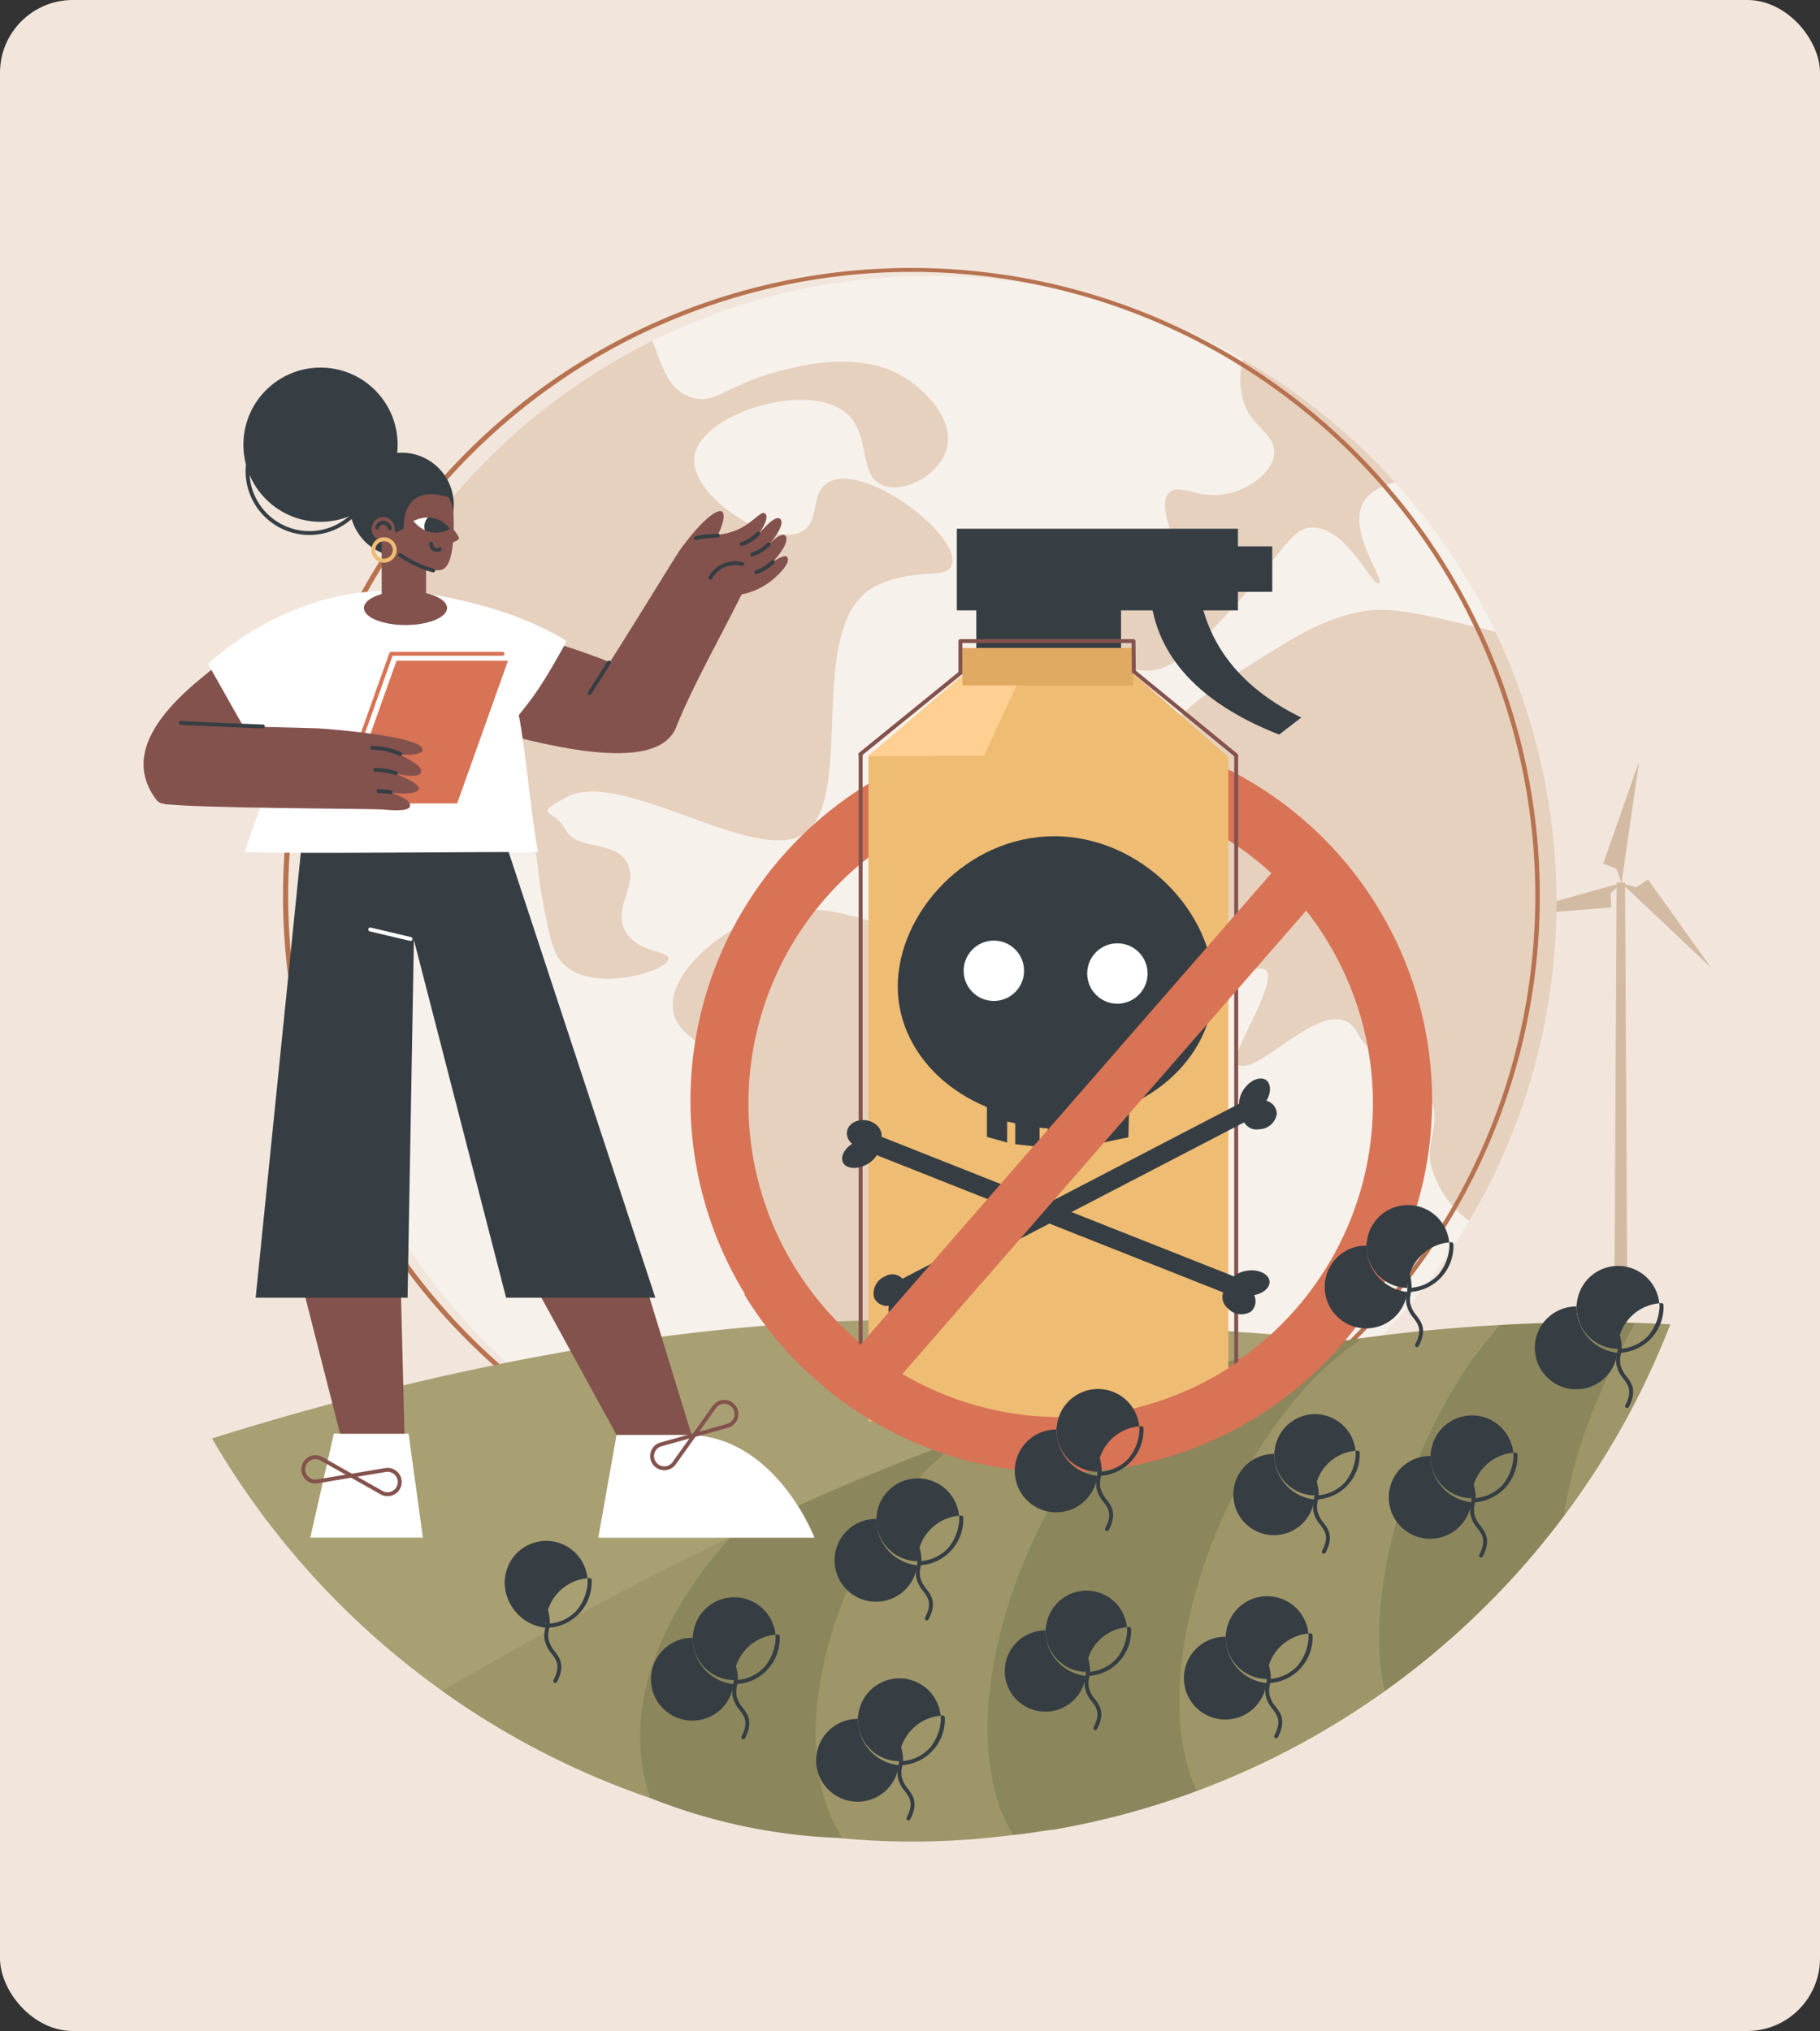 <svg xmlns="http://www.w3.org/2000/svg" xmlns:xlink="http://www.w3.org/1999/xlink" width="250" height="279" viewBox="0 0 250 279"><rect x="0" y="0" width="250" height="279" fill="#333333" stroke="none"/><defs><clipPath id="a"><path d="M686.136,672.628a3.812,3.812,0,0,1,5,1.1,3.812,3.812,0,0,1-5-1.1Z" transform="translate(-686.136 -672.141)" fill="none"/></clipPath></defs><g transform="translate(8890 9516)"><rect width="250" height="279" rx="10" transform="translate(-8890 -9516)" fill="#f2e6dc"/><g transform="translate(-9211 -9821)"><circle cx="111.5" cy="111.5" r="111.5" transform="translate(335 335)" fill="#f2e6dc"/><g transform="translate(527.447 409.557)"><path d="M2041.24,1153.356h-1.912l.376-69.66h1.16Z" transform="translate(-2024.089 -1067.018)" fill="#d3bba3"/><g transform="translate(0)"><path d="M2047.93,1080.764l2.018.569,1.624-1.08,8.681,12.146Z" transform="translate(-2031.643 -1063.995)" fill="#d3bba3"/><path d="M2029.8,963.6l-.7-1.979-1.818-.707,4.945-14.087Z" transform="translate(-2013.511 -946.832)" fill="#d3bba3"/><path d="M1930.594,1084.016l-1.527,1.437.09,1.948-14.882,1.189Z" transform="translate(-1914.275 -1067.299)" fill="#d3bba3"/></g></g><g transform="translate(359.965 341.808)"><path d="M725.692,483.756s4.911,33.228-2.615,45.92a86.029,86.029,0,0,1-153.469-76.83c4.318-10.376,25.63-16.824,25.63-16.824s7.112-23.012,15.622-27.236A86.149,86.149,0,0,1,692,411.341c4.4,2.541,9.471,12.69,9.471,12.69s8.757,1.267,11.38,4.168a86.167,86.167,0,0,1,13.787,20.526C732.1,460.114,725.692,483.756,725.692,483.756Z" transform="translate(-560.217 -398.768)" fill="#f7f1eb"/><path d="M682.387,492.564c-2.462,1.483-1.121,5.339-3.575,6.722-4.208,2.371-15.466-4.85-14.808-10.257.712-5.853,15.5-10.534,20.858-6.01,3.45,2.912,1.609,8.471,4.949,9.9,2.832,1.21,7.778-1.238,8.838-4.949,1.4-4.9-4.781-9.193-5.3-9.545-6.252-4.22-14.861-1.91-18.029-1.061-6.844,1.836-8.4,4.528-11.666,3.535-3.45-1.048-4.162-4.793-5.406-7.788A86.318,86.318,0,0,0,617,517.168c3.07,4.353,10.553,4.87,13.07,12.516,1.324,4.021.4,7.362,3.182,9.545,2.833,2.223,5.86.383,8.131,2.828,1.347,1.45.814,2.671,1.768,7.778.92,4.927,1.381,7.391,2.828,8.838,4.174,4.172,14.44.985,14.495-.707.036-1.121-4.429-.787-6.01-3.889-1.649-3.235,1.879-6.2.354-9.192-1.674-3.282-6.919-1.676-8.485-4.6-1.616-3.014-4.751-1.888.145-4.512,7.182-3.849,24.539,8.385,31.68,5.509,8.887-3.578.29-29.549,10.951-34.582,5.376-2.538,9.508-.706,10.252-2.828C700.764,499.863,687.274,489.622,682.387,492.564Z" transform="translate(-607.598 -463.089)" fill="#e6d0be"/><path d="M989.674,1115.5a21.407,21.407,0,0,1,13.1-.452,22.516,22.516,0,0,1,9.207,4.44c5.8,4.773,4.093,8.728,8.972,11.963,5.274,3.5,11.064,1.394,11.963,4.112.487,1.472-1.192,2.146-2.617,5.607-2.529,6.142.058,10.576-2.617,12.336-1.461.962-4.486,1.122-4.486,1.122a17.828,17.828,0,0,1-.747,6.355c-.711,1.928-1.473,1.866-3.365,4.486-2.65,3.669-1.918,4.846-3.846,7.257-2.882,3.606-5.639,2.377-7.369,4.83-3.65,5.175,5.76,14.687,2.991,17.944-2.1,2.467-10.693.769-14.455-4.486-2.653-3.706-.693-6.1-2.243-15.2a77.639,77.639,0,0,0-4.984-16.449c-2.842-6.8-4.985-9.319-4.193-13.656.682-3.733,2.713-4.288,2.448-7.029-.5-5.219-8.1-5.66-8.972-10.467S984.1,1117.682,989.674,1115.5Z" transform="translate(-924.944 -1026.079)" fill="#e6d0be"/><path d="M1574.024,779.306c-11.974-2.879-15.084-3.74-20.289-2.314-4.5,1.233-8.116,3.54-15.347,8.153-6.895,4.4-8.109,6.273-8.633,7.194-2.98,5.233-1.545,11.026,0,17.266,1.349,5.448,2.823,11.4,6.714,12.47,1.865.512-2.111,6.313,3.672,3.928,7.385-3.047-3.044,11.459-1.653,12.672,2.772,2.417,13.059-11.055,16.686-4.13,2.427,4.633,8.122,3.8,10.072,9.113,1.329,3.622-.809,5.393,0,9.113a13.805,13.805,0,0,0,5.214,7.482,86.114,86.114,0,0,0,3.564-80.946Z" transform="translate(-1407.604 -729.347)" fill="#e6d0be"/><path d="M1495.558,510.931a86.376,86.376,0,0,0-20.851-16.857,10.332,10.332,0,0,0,.44,6.772c1.323,2.682,4.074,3.732,3.837,6.235-.234,2.469-3.2,4.533-5.755,5.276-4.356,1.267-7.124-1.424-8.633,0-2.266,2.137,2.813,9.294.48,11.511-1.528,1.451-4.29-1.061-7.194.48-2.75,1.459-4.541,5.976-2.878,9.113,1.293,2.438,4.346,3.425,6.714,3.357,1.986-.057,4.653-.887,11.99-9.113,6.779-7.6,7.749-10.529,10.551-10.551,4.709-.039,8.211,8.18,9.113,7.674.837-.47-3.889-6.6-2.4-10.551C1491.605,512.6,1493.261,511.561,1495.558,510.931Z" transform="translate(-1342.925 -481.498)" fill="#e6d0be"/><g transform="translate(0 0)"><path d="M626.159,563.423l-.511,0a86.275,86.275,0,0,1,.483-172.549l.511,0a86.274,86.274,0,0,1,85.777,86.77l-.269,0,.269,0a86.275,86.275,0,0,1-86.26,85.779Zm-.022-172.013a85.738,85.738,0,0,0-.486,171.474h.508a85.738,85.738,0,0,0,.48-171.474Z" transform="translate(-539.87 -390.872)" fill="#b77250"/></g></g><g transform="translate(350.123 486.364)"><path d="M553.055,1577.135c-35.6,0-72.774,9.538-93.952,16.237a111.577,111.577,0,0,0,79.218,54.086q7.858.437,16.2.434a162.648,162.648,0,0,0,27.714-2.353,111.738,111.738,0,0,0,73.719-59.863C628.262,1580.351,592.327,1577.135,553.055,1577.135Z" transform="translate(-459.103 -1577.135)" fill="#a8a073"/><g transform="translate(58.391 7.848)"><path d="M1184.727,1641.541c-9.137,2.317-17.98,5.087-26.556,8.194-16.785,10.863-26.942,40.887-17.462,55.1a105.383,105.383,0,0,0,24.181-.493C1154.939,1688.026,1167.209,1653.521,1184.727,1641.541Z" transform="translate(-1112.843 -1641.541)" fill="#9e9569"/><path d="M983.6,1708.783c-11.259,4.079-22.057,8.741-32.451,13.724-11.021,12.144-15.791,24.561-11.052,35.873a78.158,78.158,0,0,0,26.4,5.5C957.021,1749.67,966.82,1719.646,983.6,1708.783Z" transform="translate(-938.277 -1700.589)" fill="#8b865c"/></g><path d="M1998.055,1580.295c-1.707-.09-3.354-.163-4.728-.2-4.88,8.387-8.75,17.975-9.836,26.443A111.314,111.314,0,0,0,1998.055,1580.295Z" transform="translate(-1797.732 -1579.738)" fill="#9e9569"/><path d="M1791.074,1579.9c-11.3,12.9-18.975,35.412-15.734,50.317a112.14,112.14,0,0,0,24.708-24.169c1.087-8.467,4.956-18.056,9.836-26.443Q1800.29,1579.378,1791.074,1579.9Z" transform="translate(-1614.29 -1579.246)" fill="#8b865c"/><path d="M1593.446,1582.517q-9.474.525-18.566,1.763c-17.424,10.9-31.04,44.869-22.943,62.243a111.218,111.218,0,0,0,25.775-13.688C1574.47,1617.929,1582.147,1595.418,1593.446,1582.517Z" transform="translate(-1416.662 -1581.861)" fill="#9e9569"/><path d="M1336.847,1665.259c1.878-.123,3.675-.526,5.542-.708a110.674,110.674,0,0,0,19.7-5.326c-8.1-17.374,5.519-51.345,22.943-62.242a248.374,248.374,0,0,0-27.943,5.43C1339.57,1614.391,1326.9,1648.942,1336.847,1665.259Z" transform="translate(-1226.813 -1594.564)" fill="#8b865c"/><path d="M718.2,1842.517a111.134,111.134,0,0,0,28.644,14.76c-3.912-11.055.445-24.185,11.052-35.873C743.984,1828.073,730.8,1835.318,718.2,1842.517Z" transform="translate(-686.626 -1791.638)" fill="#9e9569"/></g><g transform="translate(415.845 377.633)"><g transform="translate(0 27.613)"><path d="M1049.376,911.46a50.936,50.936,0,1,0,50.936,50.936A50.936,50.936,0,0,0,1049.376,911.46Zm-.083,94.239a42.89,42.89,0,1,1,42.89-42.89A42.89,42.89,0,0,1,1049.294,1005.7Z" transform="translate(-998.44 -911.46)" fill="#d87355"/></g><g transform="translate(23.058 0)"><rect width="10.194" height="6.244" transform="translate(56.854 8.665) rotate(180)" fill="#363e44"/><path d="M1198.687,859.807l13.144-11.251,23.31-.061,13.031,11.4v91.266h-49.436V859.807Z" transform="translate(-1197.344 -828.555)" fill="#efbc73"/><path d="M1239.565,943.616a.269.269,0,0,1-.269-.269V855.492l-13.887-11.375-23.542.133-13.619,11.06V942a.269.269,0,0,1-.537,0V855.376a.269.269,0,0,1,.051-.363l13.84-11.24a.27.27,0,0,1,.168-.06l23.733-.134h0a.269.269,0,0,1,.17.061l14.061,11.517a.269.269,0,0,1,.1.208v87.982A.269.269,0,0,1,1239.565,943.616Z" transform="translate(-1187.662 -824.238)" fill="#84524d"/><rect width="19.879" height="15.674" transform="translate(36.083 20.389) rotate(180)" fill="#363e44"/><path d="M1535.032,748.031l3.036-2.346c-9.728-4.752-14.284-12.072-14.306-21.094l-6.354,4.865C1518.46,738.228,1525.287,744.217,1535.032,748.031Z" transform="translate(-1477.225 -719.751)" fill="#363e44"/><rect width="38.611" height="11.214" transform="translate(52.14 11.214) rotate(180)" fill="#363e44"/><path d="M1219.951,842.072l-5.015,10.747-15.852.09,14.24-12.269Z" transform="translate(-1197.693 -821.656)" fill="#ffd092"/><rect width="23.447" height="5.161" transform="translate(37.74 21.535) rotate(180)" fill="#e0aa63"/><path d="M1300.775,814.121a.269.269,0,0,1-.269-.269v-4.269a.268.268,0,0,1,.269-.269h23.778a.268.268,0,0,1,.268.266l.045,4.176a.268.268,0,0,1-.266.272h0a.269.269,0,0,1-.269-.266l-.042-3.91h-23.243v4A.269.269,0,0,1,1300.775,814.121Z" transform="translate(-1286.755 -794.149)" fill="#84524d"/></g><g transform="translate(20.828 42.244)"><g transform="translate(7.646)"><path d="M1275.472,1052.177c0,10.153-9.708,18.384-21.684,18.384s-21.684-8.231-21.684-18.384,9.52-20.647,21.5-20.647S1275.472,1042.024,1275.472,1052.177Z" transform="translate(-1232.104 -1031.53)" fill="#363e44"/><circle cx="4.148" cy="4.148" r="4.148" transform="translate(8.44 21.909) rotate(-80.783)" fill="#fff"/><circle cx="4.148" cy="4.148" r="4.148" transform="translate(26.021 14.707)" fill="#fff"/><path d="M1343.752,1326.718c.556-.019.556-.047,1.112-.082v2.525c.556-.079,1.668-.193,2.78-.342v-2.676c0-.086.556-.182,1.112-.284v2.787c.556-.167,2.256-.483,3.3-.706l.167-5.967h-19.592v5.9c1.112.331,2.224.593,2.78.8v-2.9c.556.108,1.112.207,1.112.3v2.812c1.668.167,2.224.28,3.336.341v-2.623a5.651,5.651,0,0,0,1.112.094v2.576c1.112.022,1.668.006,2.78-.042Z" transform="translate(-1320.383 -1286.58)" fill="#363e44"/></g><g transform="translate(4.292 32.478)"><ellipse cx="2.693" cy="1.732" rx="2.693" ry="1.732" transform="matrix(0.592, -0.806, 0.806, 0.592, 49.374, 4.34)" fill="#363e44"/><path d="M1622.818,1333.313a1.932,1.932,0,0,1-2.268-1.836,2.508,2.508,0,0,1,2.462-2.12,1.932,1.932,0,0,1,2.268,1.836A2.508,2.508,0,0,1,1622.818,1333.313Z" transform="translate(-1569.858 -1325.539)" fill="#363e44"/><ellipse cx="2.693" cy="1.732" rx="2.693" ry="1.732" transform="translate(1.578 34.217) rotate(-76.699)" fill="#363e44"/><path d="M1206.125,1525.924a1.932,1.932,0,0,1,2.805.8,2.509,2.509,0,0,1-1.438,2.913,1.932,1.932,0,0,1-2.805-.8A2.509,2.509,0,0,1,1206.125,1525.924Z" transform="translate(-1204.579 -1497.912)" fill="#363e44"/><rect width="2.589" height="55.306" transform="matrix(0.461, 0.887, -0.887, 0.461, 52.378, 3.157)" fill="#363e44"/></g><g transform="translate(0 38.615)"><ellipse cx="2.693" cy="1.732" rx="2.693" ry="1.732" transform="translate(53.208 21.243) rotate(-4.605)" fill="#363e44"/><path d="M1598.806,1539.563a1.931,1.931,0,0,1-.1-2.916,2.508,2.508,0,0,1,3.214.473,1.932,1.932,0,0,1,.1,2.917A2.509,2.509,0,0,1,1598.806,1539.563Z" transform="translate(-1545.846 -1513.362)" fill="#363e44"/><path d="M1171.451,1373.235c1.37-.55,2.672-.231,2.907.713s-.685,2.155-2.056,2.705-2.672.231-2.907-.712S1170.081,1373.785,1171.451,1373.235Z" transform="translate(-1169.359 -1369.973)" fill="#363e44"/><ellipse cx="1.944" cy="2.399" rx="1.944" ry="2.399" transform="translate(0.341 3.829) rotate(-80.03)" fill="#363e44"/><rect width="2.589" height="55.306" transform="translate(56.069 22.738) rotate(111.611)" fill="#363e44"/></g></g><path d="M1136.541,1547.73a42.875,42.875,0,0,1-68.206,0h-9.376a50.951,50.951,0,0,0,87.123,0Z" transform="translate(-1051.584 -1442.583)" fill="#d87355"/><rect width="6.968" height="92.715" transform="matrix(0.754, 0.657, -0.657, 0.754, 83.564, 43.004)" fill="#d87355"/></g><g transform="translate(340.718 351.106)"><g transform="translate(15.399 61.449)"><path d="M573.129,1705H583.4l1.966,14.284H569.9Z" transform="translate(-562.393 -1615.614)" fill="#fff"/><path d="M829.509,1521.284H813.761l12.351,22.567h10.311Z" transform="translate(-776.537 -1454.281)" fill="#84524d"/><path d="M570.628,1521.284H556.641l5.7,22.388h8.853Z" transform="translate(-550.749 -1454.281)" fill="#84524d"/><path d="M894.53,1720.586h29.7s-5.211-13.644-16.885-14.106l-10.311-.006Z" transform="translate(-847.464 -1616.904)" fill="#fff"/><path d="M515.361,972.477l-7.071,69.674h20.869L530.027,993l12.665,49.151h20.5l-23.272-70.71Z" transform="translate(-508.29 -971.441)" fill="#363e44"/><g transform="translate(6.269 92.346)"><path d="M619.427,1747.463a1.937,1.937,0,0,1-.953-.254l-4.121-2.327a.269.269,0,0,1,.088-.5l4.668-.782a1.943,1.943,0,0,1,1.15,3.673A1.945,1.945,0,0,1,619.427,1747.463Zm-4.148-2.676,3.46,1.954a1.405,1.405,0,1,0,.459-2.61Z" transform="translate(-607.578 -1741.83)" fill="#84524d"/><path d="M561.673,1733.143a1.943,1.943,0,1,1,.965-3.635l4.12,2.327a.269.269,0,0,1-.088.5l-4.667.781A2.017,2.017,0,0,1,561.673,1733.143Zm.01-3.351a1.4,1.4,0,0,0-.6.137,1.405,1.405,0,0,0,.832,2.656l3.918-.656-3.459-1.954A1.4,1.4,0,0,0,561.684,1729.793Z" transform="translate(-559.739 -1729.255)" fill="#84524d"/></g><path d="M641.133,1136.255a.265.265,0,0,1-.062-.007l-5.524-1.309a.269.269,0,1,1,.124-.523l5.524,1.309a.269.269,0,0,1-.062.53Z" transform="translate(-619.858 -1114.55)" fill="#fff"/><g transform="translate(54.188 84.755)"><path d="M1000.867,1672.053a.269.269,0,0,1-.219-.425l2.748-3.853a1.92,1.92,0,0,1,1.581-.814h.009a1.942,1.942,0,0,1,.512,3.814l-4.559,1.269A.279.279,0,0,1,1000.867,1672.053Zm4.11-4.555a1.387,1.387,0,0,0-1.144.589l-2.307,3.234,3.828-1.065a1.405,1.405,0,0,0-.371-2.759Z" transform="translate(-994.795 -1666.961)" fill="#84524d"/><path d="M954.918,1709.526h-.009a1.943,1.943,0,0,1-.512-3.814l4.559-1.268a.269.269,0,0,1,.291.415l-2.748,3.853A1.92,1.92,0,0,1,954.918,1709.526Zm3.45-4.361-3.828,1.065a1.405,1.405,0,0,0,.371,2.759h.006a1.388,1.388,0,0,0,1.144-.589Z" transform="translate(-952.973 -1699.868)" fill="#84524d"/></g></g><g transform="translate(0 24.102)"><g transform="translate(46.5)"><path d="M763.515,813.316c6.379,1.53,24.52,7.073,26.764-.568,1.856-6.321-16.05-10.94-22.286-12.87Z" transform="translate(-763.515 -783.436)" fill="#84524d"/><g transform="translate(14.513)"><path d="M885.778,691.717h0c6.414-10.042,10.773-17.29,12.206-19.475a4.816,4.816,0,0,1,.885-1.048c1.748-1.534,3.561-.734,6.135-1.508,2.921-.879,4.068-3.027,4.721-2.6.454.3.249,1.229-.827,2.823h0c.957-1.118,2.32-2.577,2.937-2.047.679.651-.722,2.553-1.626,3.663,1.094-1.343,2.077-1.73,2.347-1.349.425.6-.181,1.839-1.7,3.558h0c1.377-.895,1.845-.907,2-.511.285.722-.986,2.111-2.3,3.168a9.726,9.726,0,0,1-4.025,1.833h0c-3.763,7.5-6.513,12.176-9.09,18.445C895.805,700.664,886.313,698.23,885.778,691.717Z" transform="translate(-885.392 -666.776)" fill="#84524d"/><path d="M882.882,838.127a.269.269,0,0,1-.226-.413c.853-1.336,1.739-2.73,2.666-4.2a.269.269,0,0,1,.454.287c-.928,1.47-1.813,2.864-2.667,4.2A.268.268,0,0,1,882.882,838.127Z" transform="translate(-882.614 -812.865)" fill="#363e44"/><path d="M993.072,669.125c1.459-2.642,1.425-3.9,1-4.122-.717-.366-2.885,1.38-5.5,4.973C989.843,669.851,991.8,669.249,993.072,669.125Z" transform="translate(-975.656 -664.955)" fill="#84524d"/><g transform="translate(14.586 2.854)"><path d="M1018.924,724.079a.269.269,0,0,1-.235-.4,4.142,4.142,0,0,1,1.7-1.674,4.263,4.263,0,0,1,3-.335.269.269,0,0,1-.134.52,3.714,3.714,0,0,0-2.611.29,3.605,3.605,0,0,0-1.475,1.458A.269.269,0,0,1,1018.924,724.079Z" transform="translate(-1016.664 -717.498)" fill="#363e44"/><path d="M1002.581,691.2a.269.269,0,0,1-.081-.525,8.7,8.7,0,0,1,2.066-.3c.33-.022.671-.045,1.025-.085a.269.269,0,0,1,.059.534c-.365.04-.713.064-1.048.087a8.323,8.323,0,0,0-1.94.28A.268.268,0,0,1,1002.581,691.2Z" transform="translate(-1002.312 -690.057)" fill="#363e44"/><path d="M1054.231,690.332a.269.269,0,0,1-.088-.523,5.693,5.693,0,0,0,2.168-1.355.269.269,0,1,1,.379.38,6.238,6.238,0,0,1-2.372,1.483A.275.275,0,0,1,1054.231,690.332Z" transform="translate(-1047.668 -688.376)" fill="#363e44"/><path d="M1066.1,702.127a.269.269,0,0,1-.088-.523,5.687,5.687,0,0,0,2.167-1.355.269.269,0,0,1,.379.38,6.218,6.218,0,0,1-2.372,1.482A.269.269,0,0,1,1066.1,702.127Z" transform="translate(-1058.09 -698.734)" fill="#363e44"/><path d="M1070.712,721.956a.269.269,0,0,1-.088-.523,5.691,5.691,0,0,0,2.167-1.355.269.269,0,0,1,.379.38,6.233,6.233,0,0,1-2.372,1.483A.267.267,0,0,1,1070.712,721.956Z" transform="translate(-1062.141 -716.146)" fill="#363e44"/></g></g></g><path d="M394.714,821.92c-4.4,3.545-17.454,11.946-11.065,20.493,2.41,3.224,13.272-7.127,17.872-10.364Z" transform="translate(-381.92 -802.792)" fill="#84524d"/><path d="M454.65,764.815c1.617-1.495,13.739-12.335,30.225-9.638,9.507,1.555,15.547,4.284,19.04,6.5-3.487,6.309-4.616,7.706-6.583,10.154,1.005,5.114,1.646,13.7,2.652,18.819-7.474-.066-32.7.262-40.3,0,1.355-4.327,4.168-11.168,5.523-15.495l-3.147,2.623C459.633,773.731,456.814,768.617,454.65,764.815Z" transform="translate(-445.787 -743.806)" fill="#fff"/><g transform="translate(2.307 19.333)"><g transform="translate(24.459)"><path d="M601.838,843.752a.276.276,0,0,1-.09-.015.269.269,0,0,1-.163-.344l6.983-19.606a.269.269,0,0,1,.253-.178H624.13a.269.269,0,0,1,0,.537h-15.12l-6.919,19.428A.269.269,0,0,1,601.838,843.752Z" transform="translate(-601.569 -823.609)" fill="#d87355"/><g transform="translate(1.005 1.217)"><path d="M625.129,853.2H609.82l6.983-19.606h15.309Z" transform="translate(-609.82 -833.592)" fill="#d87355"/></g></g><g transform="translate(0 9.496)"><path d="M403.659,904.66c5.238.35,17.613.565,18.82.634,2.257.129,14.349,1.136,14.393,2.9.021.841-2.318.753-3.107.7.617.357,3.133,1.472,2.912,2.389-.261,1.077-3.463.208-3.521.225.663.3,3.352,1.384,3.213,2.078-.182.9-2.986.644-3.822.527.072.126,2.774.784,2.6,1.87-.125.8-2.7.555-3.814.454-2-.113-25.4-.167-29.741-.732C399.891,915.481,401.358,906.3,403.659,904.66Z" transform="translate(-400.854 -904.279)" fill="#84524d"/><path d="M433.1,902.565h-.009c-2.668-.087-9.617-.4-11.3-.491a.269.269,0,0,1,.03-.536c1.684.094,8.626.4,11.292.49a.269.269,0,0,1-.009.537Z" transform="translate(-419.01 -901.537)" fill="#363e44"/><g transform="translate(28.813 3.421)"><path d="M641.429,930.989a.272.272,0,0,1-.106-.022,10.038,10.038,0,0,0-3.762-.817.269.269,0,0,1,.006-.537h.006a10.594,10.594,0,0,1,3.962.86.269.269,0,0,1-.106.516Z" transform="translate(-637.299 -929.613)" fill="#363e44"/><path d="M644.119,955.446a.265.265,0,0,1-.079-.012c-.092-.028-.187-.056-.283-.083a10.126,10.126,0,0,0-2.455-.358.269.269,0,0,1-.263-.275.265.265,0,0,1,.275-.263,10.656,10.656,0,0,1,2.586.378c.1.028.2.057.3.087a.269.269,0,0,1-.079.526Z" transform="translate(-640.583 -951.429)" fill="#363e44"/><path d="M646.57,979.086a.268.268,0,0,1-.049,0,10.185,10.185,0,0,0-1.619-.166.269.269,0,0,1-.263-.275.263.263,0,0,1,.275-.263,10.745,10.745,0,0,1,1.7.175.269.269,0,0,1-.049.533Z" transform="translate(-643.744 -972.435)" fill="#363e44"/></g></g></g></g><g transform="translate(9.327 0)"><path d="M505.709,565.482a8.771,8.771,0,1,1,8.771-8.771A8.781,8.781,0,0,1,505.709,565.482Zm0-17a8.234,8.234,0,1,0,8.234,8.233A8.243,8.243,0,0,0,505.709,548.477Z" transform="translate(-492.249 -538.098)" fill="#363e44"/><circle cx="10.594" cy="10.594" r="10.594" transform="translate(0 14.982) rotate(-45)" fill="#363e44"/><circle cx="7.147" cy="7.147" r="7.147" transform="translate(18.988 16.082)" fill="#363e44"/><path d="M658.963,641.756c-1.579,1.122-6.04-1.923-6.04-1.923l-2.552-5.339a4.934,4.934,0,0,1,4.934-4.934h0a4.934,4.934,0,0,1,4.934,4.934S660.572,640.613,658.963,641.756Z" transform="translate(-626.985 -609.771)" fill="#84524d"/><ellipse cx="5.713" cy="2.342" rx="5.713" ry="2.342" transform="translate(20.941 35.073)" fill="#84524d"/><rect width="6.098" height="12.473" transform="translate(23.386 24.667)" fill="#84524d"/><path d="M724.393,680.693s1.384,1.45,1.31,1.833c-.088.457-1.629.736-1.629.736S724.43,680.7,724.393,680.693Z" transform="translate(-691.707 -654.674)" fill="#84524d"/><path d="M673.905,715a.28.28,0,0,1-.047,0,15.245,15.245,0,0,1-4.63-2.156.269.269,0,1,1,.3-.444,15.031,15.031,0,0,0,4.421,2.071.269.269,0,0,1-.047.533Z" transform="translate(-643.442 -682.475)" fill="#363e44"/><g transform="translate(27.744 24.977)"><path d="M686.136,672.628a4.694,4.694,0,0,1,2-.487c.232,0-.206,1.858-.426,1.753A4.7,4.7,0,0,1,686.136,672.628Z" transform="translate(-686.136 -672.141)" fill="#fff"/><g transform="translate(0 0)"><g clip-path="url(#a)"><circle cx="1.848" cy="1.848" r="1.848" transform="translate(1.501 -0.589)" fill="#363e44"/></g></g></g><path d="M704.943,701.028a1.025,1.025,0,0,1-.558-.164,1.035,1.035,0,0,1-.46-.985.269.269,0,1,1,.534.064.489.489,0,0,0,.752.47.269.269,0,0,1,.291.452A1.031,1.031,0,0,1,704.943,701.028Z" transform="translate(-674.007 -671.313)" fill="#363e44"/><path d="M639.255,625.639a3.04,3.04,0,0,1,3.2,1.035l1.053-.576s-.61-6.714,6.748-4.075c0,0-2.523-5.638-7.446-3.567S639.255,625.639,639.255,625.639Z" transform="translate(-617.069 -599.619)" fill="#363e44"/><g transform="translate(22.036 24.942)"><path d="M639.377,674.109a1.6,1.6,0,1,0,1-2.2A1.715,1.715,0,0,0,639.377,674.109Z" transform="translate(-639.29 -671.852)" fill="#84524d"/><path d="M644.974,677.05a.269.269,0,0,1-.257-.192.717.717,0,0,0-.832-.559.616.616,0,0,0-.4.461.269.269,0,0,1-.522-.129,1.146,1.146,0,0,1,.772-.846,1.25,1.25,0,0,1,1.5.92.269.269,0,0,1-.257.346Z" transform="translate(-642.505 -675.266)" fill="#363e44"/></g><path d="M640.5,698.02a1.739,1.739,0,1,1,1.739-1.739A1.741,1.741,0,0,1,640.5,698.02Zm0-2.942a1.2,1.2,0,1,0,1.2,1.2A1.2,1.2,0,0,0,640.5,695.078Z" transform="translate(-616.793 -666.834)" fill="#efbc73"/></g></g><g transform="translate(390.35 475.554)"><g transform="translate(74.307 52.867)"><path d="M1404.794,1929.09l-.028,0a6.193,6.193,0,0,1-5.769-6.564.269.269,0,0,1,.091-.195.266.266,0,0,1,.205-.065,6.194,6.194,0,0,1,5.769,6.564.269.269,0,0,1-.269.262Zm-5.251-6.244a5.58,5.58,0,1,0,3.587,1.864A6.546,6.546,0,0,0,1399.543,1922.846Z" transform="translate(-1398.997 -1922.262)" fill="#363e44"/><path d="M1444.1,1981.546a.269.269,0,0,1-.237-.4c.814-1.525.525-2.364.182-2.925-.131-.214-.28-.415-.438-.627a4.266,4.266,0,0,1-.953-1.924,4.386,4.386,0,0,1,.209-1.939.269.269,0,0,1,.511.166,3.843,3.843,0,0,0-.19,1.686,3.78,3.78,0,0,0,.854,1.689c.158.213.321.432.465.668.385.629.786,1.673-.167,3.458A.268.268,0,0,1,1444.1,1981.546Z" transform="translate(-1437.3 -1967.301)" fill="#363e44"/><path d="M1444.612,1929.709a.268.268,0,0,1-.269-.267,6.194,6.194,0,0,1,5.9-6.446.265.265,0,0,1,.2.07.268.268,0,0,1,.087.2,6.194,6.194,0,0,1-5.9,6.446Zm5.372-6.136a5.58,5.58,0,1,0-1.465,3.768A6.544,6.544,0,0,0,1449.984,1923.573Z" transform="translate(-1438.817 -1922.906)" fill="#363e44"/></g><g transform="translate(105.703 28.625)"><path d="M1662.44,1730.156h-.028a6.194,6.194,0,0,1-5.769-6.565.269.269,0,0,1,.3-.261,6.195,6.195,0,0,1,5.769,6.565.268.268,0,0,1-.269.262Zm-5.251-6.244a5.58,5.58,0,1,0,3.587,1.864A6.544,6.544,0,0,0,1657.188,1723.912Z" transform="translate(-1656.642 -1723.328)" fill="#363e44"/><path d="M1701.744,1782.611a.269.269,0,0,1-.237-.4c.814-1.525.525-2.364.182-2.925-.131-.214-.28-.414-.438-.627a4.262,4.262,0,0,1-.953-1.924,4.389,4.389,0,0,1,.209-1.939.269.269,0,1,1,.511.166,3.845,3.845,0,0,0-.19,1.686,3.779,3.779,0,0,0,.854,1.69c.158.213.321.432.465.667.385.629.786,1.672-.167,3.458A.268.268,0,0,1,1701.744,1782.611Z" transform="translate(-1694.945 -1768.366)" fill="#363e44"/><path d="M1702.257,1730.774a.269.269,0,0,1-.269-.267,6.194,6.194,0,0,1,5.9-6.445.265.265,0,0,1,.2.069.268.268,0,0,1,.087.2,6.193,6.193,0,0,1-5.9,6.445Zm5.372-6.136a5.58,5.58,0,1,0-1.465,3.767A6.543,6.543,0,0,0,1707.629,1724.638Z" transform="translate(-1696.462 -1723.971)" fill="#363e44"/></g><g transform="translate(147.23 8.366)"><path d="M2043.875,1564.646a.269.269,0,0,1-.269-.267,6.3,6.3,0,0,1,6.006-6.559.269.269,0,0,1,.291.266,6.3,6.3,0,0,1-6.006,6.56Zm5.477-6.249a5.69,5.69,0,1,0-1.493,3.845A6.67,6.67,0,0,0,2049.351,1558.4Z" transform="translate(-2037.978 -1557.727)" fill="#363e44"/><path d="M2003.323,1564.018l-.028,0a6.3,6.3,0,0,1-5.871-6.68.268.268,0,0,1,.3-.26,6.3,6.3,0,0,1,5.871,6.68.269.269,0,0,1-.269.262Zm-5.353-6.36a5.689,5.689,0,1,0,3.662,1.9A6.674,6.674,0,0,0,1997.97,1557.658Z" transform="translate(-1997.424 -1557.074)" fill="#363e44"/><path d="M2043.353,1617.436a.266.266,0,0,1-.126-.032.268.268,0,0,1-.111-.364c.83-1.555.535-2.411.185-2.983-.133-.218-.285-.422-.446-.639a4.34,4.34,0,0,1-.969-1.957,4.466,4.466,0,0,1,.213-1.973.269.269,0,0,1,.511.166,3.916,3.916,0,0,0-.193,1.72,3.848,3.848,0,0,0,.87,1.723c.161.216.327.44.474.679.391.64.8,1.7-.17,3.517A.268.268,0,0,1,2043.353,1617.436Z" transform="translate(-2036.434 -1602.939)" fill="#363e44"/></g><g transform="translate(118.372 0)"><path d="M1807.056,1496a.269.269,0,0,1-.269-.267,6.3,6.3,0,0,1,6.006-6.559.264.264,0,0,1,.2.07.267.267,0,0,1,.087.2,6.3,6.3,0,0,1-6.006,6.559Zm5.477-6.25a5.689,5.689,0,1,0-1.493,3.846A6.672,6.672,0,0,0,1812.533,1489.749Z" transform="translate(-1801.16 -1489.079)" fill="#363e44"/><path d="M1766.506,1495.367l-.028,0a6.3,6.3,0,0,1-5.871-6.68.269.269,0,0,1,.3-.26,6.3,6.3,0,0,1,5.871,6.68.269.269,0,0,1-.269.262Zm-5.353-6.36a5.689,5.689,0,1,0,3.662,1.9A6.672,6.672,0,0,0,1761.153,1489.007Z" transform="translate(-1760.607 -1488.423)" fill="#363e44"/><path d="M1806.534,1548.79a.269.269,0,0,1-.237-.4c.83-1.555.535-2.411.185-2.983-.134-.218-.285-.422-.446-.639a4.335,4.335,0,0,1-.969-1.957,4.452,4.452,0,0,1,.213-1.972.269.269,0,0,1,.511.166,3.911,3.911,0,0,0-.193,1.72,3.851,3.851,0,0,0,.87,1.723c.161.216.328.44.474.679.391.64.8,1.7-.17,3.516A.268.268,0,0,1,1806.534,1548.79Z" transform="translate(-1799.615 -1534.293)" fill="#363e44"/></g><g transform="translate(127.17 28.901)"><path d="M1879.26,1733.166a.269.269,0,0,1-.269-.267,6.3,6.3,0,0,1,6.006-6.559.259.259,0,0,1,.2.07.267.267,0,0,1,.087.2,6.3,6.3,0,0,1-6.006,6.56Zm5.477-6.25a5.69,5.69,0,1,0-1.493,3.846A6.673,6.673,0,0,0,1884.737,1726.916Z" transform="translate(-1873.363 -1726.247)" fill="#363e44"/><path d="M1838.709,1732.538l-.028,0a6.3,6.3,0,0,1-5.871-6.68.27.27,0,0,1,.091-.195.267.267,0,0,1,.205-.065,6.3,6.3,0,0,1,5.871,6.68.269.269,0,0,1-.269.262Zm-5.353-6.36a5.688,5.688,0,1,0,3.662,1.9A6.673,6.673,0,0,0,1833.356,1726.178Z" transform="translate(-1832.81 -1725.594)" fill="#363e44"/><path d="M1878.739,1785.958a.268.268,0,0,1-.237-.4c.83-1.555.535-2.411.185-2.984-.133-.218-.285-.422-.446-.639a4.338,4.338,0,0,1-.969-1.957,4.459,4.459,0,0,1,.212-1.972.269.269,0,1,1,.511.166,3.916,3.916,0,0,0-.193,1.72,3.852,3.852,0,0,0,.87,1.723c.161.216.327.44.473.679.391.64.8,1.7-.17,3.517A.268.268,0,0,1,1878.739,1785.958Z" transform="translate(-1871.821 -1771.461)" fill="#363e44"/></g><g transform="translate(99.027 53.735)"><path d="M1648.31,1936.962a.269.269,0,0,1-.269-.268,6.3,6.3,0,0,1,6.006-6.559.265.265,0,0,1,.2.069.269.269,0,0,1,.087.2,6.3,6.3,0,0,1-6.006,6.559Zm5.477-6.25a5.689,5.689,0,1,0-1.493,3.846A6.671,6.671,0,0,0,1653.786,1930.713Z" transform="translate(-1642.413 -1930.044)" fill="#363e44"/><path d="M1607.759,1936.333h-.028a6.3,6.3,0,0,1-5.871-6.68.268.268,0,0,1,.3-.26,6.3,6.3,0,0,1,5.871,6.68.269.269,0,0,1-.269.262Zm-5.353-6.36a5.688,5.688,0,1,0,3.662,1.9A6.671,6.671,0,0,0,1602.406,1929.973Z" transform="translate(-1601.86 -1929.389)" fill="#363e44"/><path d="M1647.787,1989.753a.269.269,0,0,1-.237-.4c.83-1.555.535-2.411.186-2.983-.133-.218-.285-.422-.446-.639a4.336,4.336,0,0,1-.97-1.957,4.459,4.459,0,0,1,.213-1.972.269.269,0,0,1,.511.166,3.921,3.921,0,0,0-.193,1.719,3.855,3.855,0,0,0,.87,1.723c.161.216.328.44.474.679.391.64.8,1.7-.17,3.516A.268.268,0,0,1,1647.787,1989.753Z" transform="translate(-1640.868 -1975.256)" fill="#363e44"/></g><g transform="translate(48.516 65.02)"><path d="M1233.8,2029.564a.269.269,0,0,1-.269-.268,6.3,6.3,0,0,1,6.006-6.559.264.264,0,0,1,.2.07.269.269,0,0,1,.087.2,6.3,6.3,0,0,1-6.006,6.559Zm5.476-6.25a5.689,5.689,0,1,0-1.493,3.846A6.675,6.675,0,0,0,1239.28,2023.314Z" transform="translate(-1227.907 -2022.645)" fill="#363e44"/><path d="M1193.253,2028.935h-.028a6.3,6.3,0,0,1-5.871-6.68.268.268,0,0,1,.3-.26,6.3,6.3,0,0,1,5.871,6.68.269.269,0,0,1-.269.262Zm-5.353-6.36a5.688,5.688,0,1,0,3.662,1.9A6.67,6.67,0,0,0,1187.9,2022.575Z" transform="translate(-1187.354 -2021.991)" fill="#363e44"/><path d="M1233.281,2082.356a.269.269,0,0,1-.237-.4c.83-1.555.535-2.412.185-2.983-.133-.218-.285-.422-.446-.639a4.337,4.337,0,0,1-.969-1.958,4.454,4.454,0,0,1,.213-1.972.269.269,0,1,1,.511.166,3.916,3.916,0,0,0-.193,1.72,3.852,3.852,0,0,0,.87,1.724c.161.216.327.44.474.679.391.64.8,1.7-.17,3.516A.268.268,0,0,1,1233.281,2082.356Z" transform="translate(-1226.362 -2067.859)" fill="#363e44"/></g><g transform="translate(75.795 25.27)"><path d="M1457.661,1703.366a.268.268,0,0,1-.269-.267,6.3,6.3,0,0,1,6.006-6.559.264.264,0,0,1,.2.069.268.268,0,0,1,.087.2,6.3,6.3,0,0,1-6.006,6.559Zm5.477-6.25a5.689,5.689,0,1,0-1.493,3.846A6.674,6.674,0,0,0,1463.138,1697.116Z" transform="translate(-1451.765 -1696.448)" fill="#363e44"/><path d="M1417.111,1702.739l-.028,0a6.3,6.3,0,0,1-5.871-6.68.269.269,0,0,1,.3-.26,6.3,6.3,0,0,1,5.871,6.68.268.268,0,0,1-.269.262Zm-5.353-6.36a5.688,5.688,0,1,0,3.662,1.9A6.672,6.672,0,0,0,1411.758,1696.379Z" transform="translate(-1411.212 -1695.795)" fill="#363e44"/><path d="M1457.138,1756.156a.268.268,0,0,1-.237-.4c.829-1.555.535-2.411.185-2.983-.133-.218-.285-.422-.446-.638a4.339,4.339,0,0,1-.97-1.958,4.452,4.452,0,0,1,.213-1.973.269.269,0,0,1,.511.166,3.9,3.9,0,0,0-.193,1.72,3.854,3.854,0,0,0,.87,1.723c.161.216.327.44.473.679.391.64.8,1.7-.17,3.517A.268.268,0,0,1,1457.138,1756.156Z" transform="translate(-1450.219 -1741.659)" fill="#363e44"/></g><g transform="translate(0 46.137)"><path d="M835.668,1874.612a.269.269,0,0,1-.269-.268,6.3,6.3,0,0,1,6.006-6.559.266.266,0,0,1,.2.07.269.269,0,0,1,.087.2,6.3,6.3,0,0,1-6.006,6.559Zm5.477-6.25a5.69,5.69,0,1,0-1.494,3.846A6.675,6.675,0,0,0,841.144,1868.362Z" transform="translate(-829.771 -1867.693)" fill="#363e44"/><path d="M795.115,1873.984l-.028,0a6.3,6.3,0,0,1-5.871-6.68.268.268,0,0,1,.091-.195.265.265,0,0,1,.205-.065,6.3,6.3,0,0,1,5.871,6.68.27.27,0,0,1-.269.262Zm-5.353-6.36a5.69,5.69,0,0,0,5.076,5.777,5.689,5.689,0,0,0-5.076-5.777Z" transform="translate(-789.216 -1867.04)" fill="#363e44"/><path d="M835.145,1927.4a.269.269,0,0,1-.237-.4c.83-1.555.535-2.411.185-2.984-.133-.218-.285-.422-.446-.639a4.34,4.34,0,0,1-.969-1.957,4.455,4.455,0,0,1,.213-1.972.269.269,0,0,1,.511.166,3.912,3.912,0,0,0-.193,1.72,3.856,3.856,0,0,0,.87,1.723c.161.216.327.44.473.679.391.64.8,1.7-.17,3.516A.268.268,0,0,1,835.145,1927.4Z" transform="translate(-828.226 -1912.906)" fill="#363e44"/></g><g transform="translate(51.042 37.548)"><path d="M1254.532,1804.125a.269.269,0,0,1-.269-.268,6.3,6.3,0,0,1,6.006-6.559.265.265,0,0,1,.2.07.27.27,0,0,1,.087.2,6.3,6.3,0,0,1-6.006,6.559Zm5.477-6.25a5.69,5.69,0,1,0-1.493,3.846A6.672,6.672,0,0,0,1260.008,1797.875Z" transform="translate(-1248.635 -1797.206)" fill="#363e44"/><path d="M1213.981,1803.493l-.028,0a6.3,6.3,0,0,1-5.871-6.68.268.268,0,0,1,.091-.195.265.265,0,0,1,.205-.065,6.3,6.3,0,0,1,5.871,6.68.269.269,0,0,1-.269.262Zm-5.353-6.36a5.689,5.689,0,1,0,3.662,1.9A6.672,6.672,0,0,0,1208.628,1797.133Z" transform="translate(-1208.082 -1796.549)" fill="#363e44"/><path d="M1254.009,1856.915a.269.269,0,0,1-.237-.4c.83-1.555.535-2.411.185-2.983-.133-.218-.285-.423-.446-.639a4.339,4.339,0,0,1-.969-1.957,4.447,4.447,0,0,1,.213-1.972.269.269,0,1,1,.511.167,3.9,3.9,0,0,0-.193,1.719,3.853,3.853,0,0,0,.87,1.723c.161.216.327.44.474.679.391.64.8,1.7-.17,3.516A.269.269,0,0,1,1254.009,1856.915Z" transform="translate(-1247.09 -1842.417)" fill="#363e44"/></g><g transform="translate(25.824 53.882)"><path d="M1047.587,1938.169a.269.269,0,0,1-.269-.267,6.3,6.3,0,0,1,6.006-6.559.269.269,0,0,1,.291.266,6.3,6.3,0,0,1-6.006,6.559Zm5.477-6.25a5.69,5.69,0,1,0-1.493,3.846A6.673,6.673,0,0,0,1053.063,1931.919Z" transform="translate(-1041.69 -1931.25)" fill="#363e44"/><path d="M1007.034,1937.537h-.028a6.3,6.3,0,0,1-5.871-6.68.268.268,0,0,1,.091-.2.264.264,0,0,1,.205-.065,6.3,6.3,0,0,1,5.871,6.68.269.269,0,0,1-.269.262Zm-5.353-6.36a5.689,5.689,0,1,0,3.662,1.9A6.671,6.671,0,0,0,1001.681,1931.177Z" transform="translate(-1001.135 -1930.593)" fill="#363e44"/><path d="M1047.063,1990.959a.264.264,0,0,1-.126-.032.268.268,0,0,1-.11-.363c.83-1.555.535-2.411.185-2.983-.133-.219-.285-.423-.446-.639a4.338,4.338,0,0,1-.969-1.957,4.453,4.453,0,0,1,.213-1.972.269.269,0,0,1,.511.166,3.915,3.915,0,0,0-.193,1.72,3.852,3.852,0,0,0,.87,1.723c.161.217.327.44.473.679.391.64.8,1.7-.17,3.516A.268.268,0,0,1,1047.063,1990.959Z" transform="translate(-1040.145 -1976.462)" fill="#363e44"/></g></g></g></g></svg>